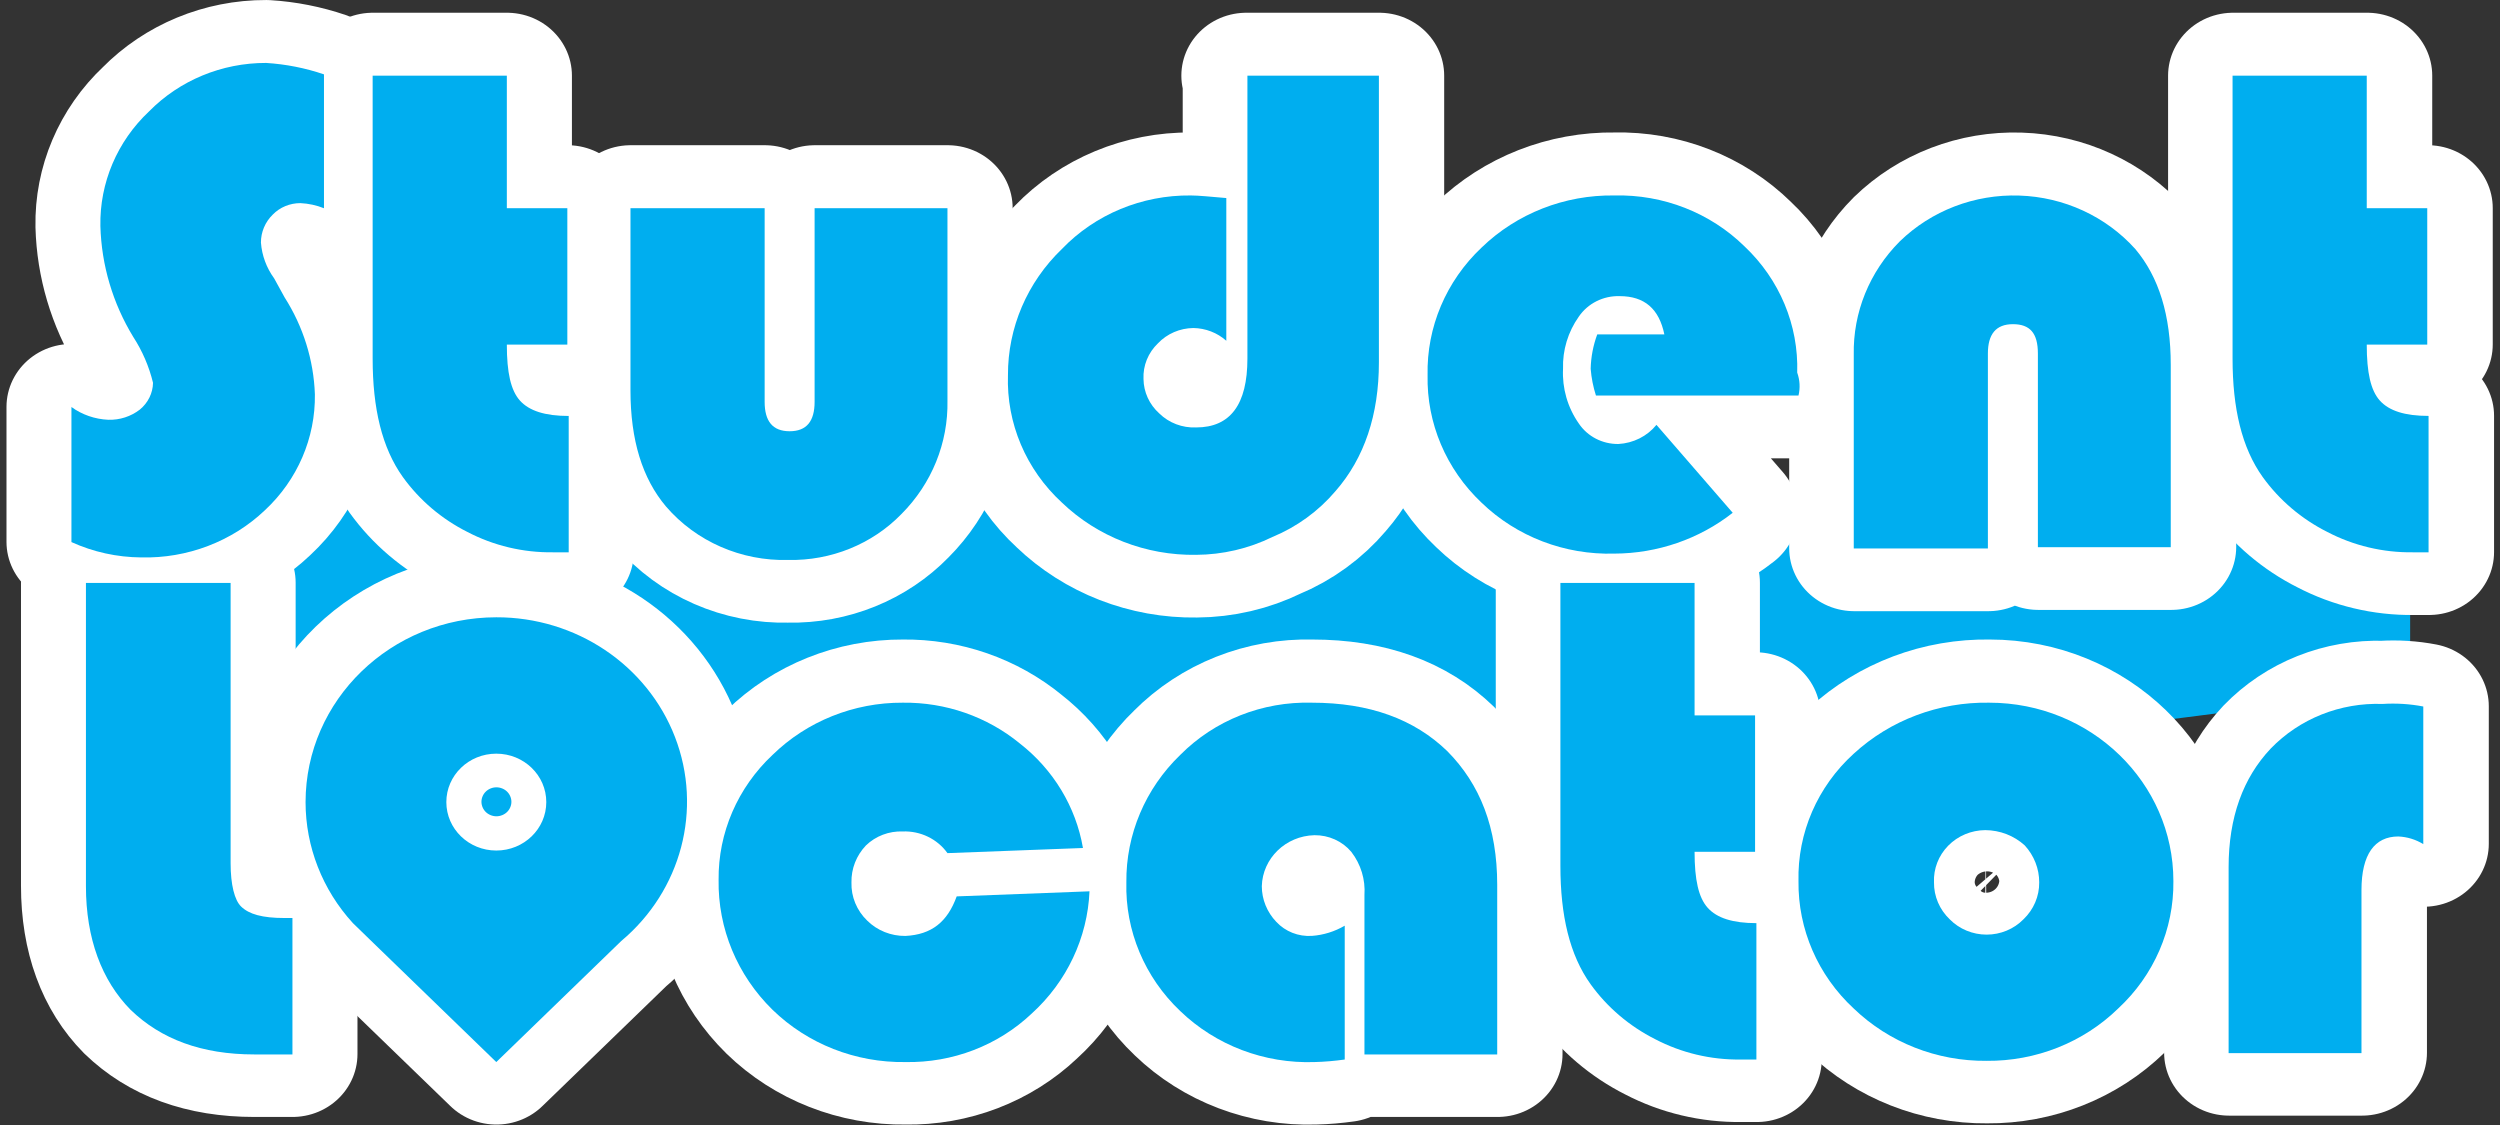 <?xml version="1.0" encoding="UTF-8"?>
<svg xmlns="http://www.w3.org/2000/svg" xmlns:xlink="http://www.w3.org/1999/xlink" width="200pt" height="90pt" viewBox="0 0 200 90" version="1.1">
<rect x="0" y="0" width="200" height="90" fill="#333333" stroke="none"/>
<g id="surface1">
<path style=" stroke:none;fill-rule:nonzero;fill:rgb(0%,68.235%,93.725%);fill-opacity:1;" d="M 6.875 65.594 C 49.281 75.48 192.812 54.992 192.812 54.992 L 192.812 44.492 C 192.812 44.492 81.48 35.008 6.875 34.906 Z M 6.875 65.594 "/>
<path style="fill-rule:nonzero;fill:rgb(0%,68.235%,93.725%);fill-opacity:1;stroke-width:11;stroke-linecap:round;stroke-linejoin:round;stroke:rgb(100%,100%,100%);stroke-opacity:1;stroke-miterlimit:10;" d="M 26.883 6.399 L 26.883 18.1 C 26.25 17.836 25.572 17.687 24.886 17.652 C 24.001 17.652 23.154 18.011 22.546 18.655 C 21.901 19.304 21.541 20.187 21.545 21.105 C 21.628 22.227 22.012 23.302 22.662 24.224 L 23.55 25.893 C 25.126 28.445 26.011 31.364 26.114 34.359 C 26.168 38.179 24.634 41.849 21.88 44.494 C 19.089 47.23 15.306 48.715 11.399 48.617 C 9.361 48.6 7.347 48.143 5.499 47.277 L 5.499 35.473 C 6.404 36.147 7.492 36.536 8.62 36.587 C 9.588 36.617 10.535 36.301 11.291 35.695 C 11.982 35.11 12.391 34.261 12.408 33.356 C 12.073 31.935 11.511 30.583 10.733 29.345 C 8.997 26.405 8.042 23.072 7.951 19.658 C 7.88 15.89 9.369 12.258 12.073 9.634 C 14.657 6.924 18.238 5.392 21.983 5.401 C 23.654 5.507 25.304 5.844 26.883 6.399 Z M 26.883 6.399 " transform="matrix(0.945,0,0,0.915,0.52,0.092)"/>
<path style="fill-rule:nonzero;fill:rgb(0%,68.235%,93.725%);fill-opacity:1;stroke-width:11;stroke-linecap:round;stroke-linejoin:round;stroke:rgb(100%,100%,100%);stroke-opacity:1;stroke-miterlimit:10;" d="M 39.761 6.4 L 39.761 17.982 L 44.884 17.982 L 44.884 29.901 L 39.761 29.901 C 39.761 32.351 40.096 33.908 40.873 34.8 C 41.655 35.692 42.99 36.14 45 36.14 L 45 48.055 L 43.66 48.055 C 41.134 48.089 38.641 47.474 36.42 46.275 C 34.237 45.144 32.368 43.497 30.963 41.487 C 29.181 38.922 28.399 35.47 28.399 31.126 L 28.399 6.4 Z M 39.761 6.4 " transform="matrix(0.945,0,0,0.915,2.982,0.196)"/>
<path style="fill-rule:nonzero;fill:rgb(0%,68.235%,93.725%);fill-opacity:1;stroke-width:11;stroke-linecap:round;stroke-linejoin:round;stroke:rgb(100%,100%,100%);stroke-opacity:1;stroke-miterlimit:10;" d="M 48.111 16.799 L 59.362 16.799 L 59.362 33.728 C 59.362 35.401 60.027 36.293 61.479 36.293 C 62.926 36.293 63.591 35.401 63.591 33.728 L 63.591 16.799 L 74.842 16.799 L 74.842 33.617 C 74.912 37.308 73.51 40.876 70.943 43.53 C 68.462 46.163 64.981 47.618 61.363 47.542 C 57.377 47.653 53.557 45.929 51.006 42.865 C 49 40.411 48 37.069 48 32.725 L 48 16.799 Z M 48.111 16.799 " transform="matrix(0.945,0,0,0.915,5.089,1.279)"/>
<path style="fill-rule:nonzero;fill:rgb(0%,68.235%,93.725%);fill-opacity:1;stroke-width:11;stroke-linecap:round;stroke-linejoin:round;stroke:rgb(100%,100%,100%);stroke-opacity:1;stroke-miterlimit:10;" d="M 96.859 6.4 L 108.109 6.4 L 108.109 31.459 C 108.109 36.029 106.885 39.814 104.433 42.708 C 102.998 44.453 101.167 45.831 99.087 46.719 C 97.086 47.73 94.874 48.264 92.629 48.277 C 88.383 48.345 84.285 46.698 81.267 43.71 C 78.224 40.821 76.562 36.767 76.698 32.572 C 76.682 28.433 78.327 24.46 81.267 21.545 C 84.083 18.52 88.048 16.821 92.182 16.868 C 92.848 16.868 93.853 16.979 95.188 17.095 L 95.188 29.568 C 94.427 28.868 93.435 28.471 92.402 28.454 C 91.26 28.467 90.173 28.949 89.4 29.79 C 88.569 30.609 88.122 31.745 88.176 32.91 C 88.188 34.053 88.672 35.141 89.511 35.918 C 90.33 36.75 91.463 37.194 92.633 37.143 C 95.527 37.143 96.974 35.137 96.974 31.126 L 96.974 6.4 Z M 96.859 6.4 " transform="matrix(0.945,0,0,0.915,8.174,0.196)"/>
<path style="fill-rule:nonzero;fill:rgb(0%,68.235%,93.725%);fill-opacity:1;stroke-width:11;stroke-linecap:round;stroke-linejoin:round;stroke:rgb(100%,100%,100%);stroke-opacity:1;stroke-miterlimit:10;" d="M 140.007 33.287 L 122.857 33.287 C 122.621 32.523 122.473 31.742 122.411 30.949 C 122.435 29.92 122.621 28.905 122.969 27.94 L 128.65 27.94 C 128.203 25.713 126.975 24.599 124.862 24.599 C 123.481 24.556 122.175 25.23 121.41 26.383 C 120.488 27.723 120.021 29.323 120.07 30.949 C 119.988 32.647 120.455 34.328 121.41 35.737 C 122.146 36.863 123.403 37.533 124.751 37.521 C 126.016 37.452 127.194 36.846 127.98 35.848 L 134.438 43.533 C 131.602 45.829 128.067 47.088 124.416 47.101 C 120.215 47.225 116.143 45.616 113.166 42.646 C 110.168 39.722 108.514 35.686 108.601 31.499 C 108.514 27.317 110.168 23.284 113.166 20.361 C 116.143 17.383 120.203 15.735 124.416 15.799 C 128.55 15.697 132.54 17.31 135.443 20.255 C 138.407 23.144 140.024 27.142 139.9 31.282 C 140.123 31.926 140.164 32.622 140.007 33.287 Z M 140.007 33.287 " transform="matrix(0.945,0,0,0.915,11.604,1.174)"/>
<path style="fill-rule:nonzero;fill:rgb(0%,68.235%,93.725%);fill-opacity:1;stroke-width:11;stroke-linecap:round;stroke-linejoin:round;stroke:rgb(100%,100%,100%);stroke-opacity:1;stroke-miterlimit:10;" d="M 167.844 46.542 L 156.593 46.542 L 156.593 29.613 C 156.593 27.829 155.923 27.048 154.476 27.048 C 153.029 27.048 152.359 27.94 152.359 29.613 L 152.359 46.653 L 141.002 46.653 L 141.002 29.724 C 140.931 26.028 142.333 22.465 144.901 19.811 C 147.572 17.131 151.235 15.68 155.014 15.808 C 158.793 15.932 162.353 17.626 164.838 20.476 C 166.839 22.926 167.844 26.267 167.844 30.612 Z M 167.844 46.542 " transform="matrix(0.945,0,0,0.915,15.086,1.174)"/>
<path style="fill-rule:nonzero;fill:rgb(0%,68.235%,93.725%);fill-opacity:1;stroke-width:11;stroke-linecap:round;stroke-linejoin:round;stroke:rgb(100%,100%,100%);stroke-opacity:1;stroke-miterlimit:10;" d="M 181.162 6.4 L 181.162 17.982 L 186.285 17.982 L 186.285 29.901 L 181.162 29.901 C 181.162 32.351 181.497 33.908 182.274 34.8 C 183.055 35.692 184.391 36.136 186.396 36.136 L 186.396 48.055 L 185.061 48.055 C 182.534 48.089 180.041 47.474 177.821 46.275 C 175.638 45.144 173.765 43.497 172.359 41.487 C 170.577 38.922 169.8 35.47 169.8 31.126 L 169.8 6.4 Z M 181.162 6.4 " transform="matrix(0.945,0,0,0.915,18.183,0.196)"/>
<path style="fill-rule:nonzero;fill:rgb(0%,68.235%,93.725%);fill-opacity:1;stroke-width:11;stroke-linecap:round;stroke-linejoin:round;stroke:rgb(100%,100%,100%);stroke-opacity:1;stroke-miterlimit:10;" d="M 6.602 46.201 L 18.853 46.201 L 18.853 70.7 C 18.853 72.591 19.188 73.931 19.742 74.486 C 20.411 75.156 21.524 75.488 23.417 75.488 L 24.087 75.488 L 24.087 87.412 L 20.858 87.412 C 16.401 87.412 12.948 86.072 10.385 83.511 C 7.937 80.951 6.602 77.277 6.602 72.706 Z M 6.602 46.201 " transform="matrix(0.945,0,0,0.915,0.638,4.342)"/>
<path style="fill-rule:nonzero;fill:rgb(0%,68.235%,93.725%);fill-opacity:1;stroke-width:11;stroke-linecap:round;stroke-linejoin:round;stroke:rgb(100%,100%,100%);stroke-opacity:1;stroke-miterlimit:10;" d="M 74.861 72.529 L 86.107 72.085 C 85.938 76.152 84.18 79.993 81.208 82.775 C 78.355 85.562 74.505 87.085 70.516 87.008 C 66.302 87.072 62.242 85.425 59.269 82.442 C 56.28 79.421 54.635 75.328 54.701 71.082 C 54.659 66.973 56.313 63.026 59.265 60.166 C 62.18 57.226 66.154 55.579 70.292 55.6 C 73.918 55.553 77.441 56.821 80.207 59.164 C 83.047 61.451 84.954 64.703 85.553 68.3 L 74.08 68.748 C 73.224 67.511 71.797 66.798 70.292 66.853 C 69.126 66.811 67.998 67.254 67.175 68.078 C 66.364 68.957 65.926 70.114 65.951 71.309 C 65.914 72.559 66.397 73.767 67.286 74.65 C 68.134 75.516 69.304 75.998 70.516 75.986 C 72.744 75.87 74.08 74.757 74.861 72.529 Z M 74.861 72.529 " transform="matrix(0.945,0,0,0.915,5.809,5.32)"/>
<path style="fill-rule:nonzero;fill:rgb(0%,68.235%,93.725%);fill-opacity:1;stroke-width:11;stroke-linecap:round;stroke-linejoin:round;stroke:rgb(100%,100%,100%);stroke-opacity:1;stroke-miterlimit:10;" d="M 104.191 75.089 L 104.191 86.786 C 103.339 86.91 102.483 86.987 101.627 87.008 C 97.389 87.158 93.275 85.545 90.265 82.553 C 87.247 79.6 85.593 75.525 85.701 71.3 C 85.659 67.122 87.305 63.107 90.265 60.162 C 93.172 57.141 97.211 55.485 101.4 55.6 C 106.299 55.6 110.087 57.047 112.873 59.833 C 115.656 62.731 117.103 66.516 117.103 71.526 L 117.103 86.343 L 105.861 86.343 L 105.861 72.418 C 105.952 71.061 105.559 69.721 104.745 68.633 C 103.98 67.698 102.834 67.169 101.627 67.182 C 99.192 67.242 97.232 69.205 97.17 71.637 C 97.17 72.794 97.612 73.912 98.398 74.757 C 99.163 75.606 100.271 76.054 101.408 75.981 C 102.392 75.909 103.343 75.602 104.191 75.089 Z M 104.191 75.089 " transform="matrix(0.945,0,0,0.915,9.142,5.32)"/>
<path style="fill-rule:nonzero;fill:rgb(0%,68.235%,93.725%);fill-opacity:1;stroke-width:11;stroke-linecap:round;stroke-linejoin:round;stroke:rgb(100%,100%,100%);stroke-opacity:1;stroke-miterlimit:10;" d="M 130.06 46.201 L 130.06 57.783 L 135.183 57.783 L 135.183 69.702 L 130.06 69.702 C 130.06 72.151 130.395 73.709 131.176 74.601 C 131.954 75.488 133.289 75.937 135.294 75.937 L 135.294 87.855 L 133.959 87.855 C 131.433 87.89 128.939 87.275 126.719 86.076 C 124.54 84.941 122.667 83.298 121.262 81.284 C 119.48 78.723 118.698 75.271 118.698 70.927 L 118.698 46.201 Z M 130.06 46.201 " transform="matrix(0.945,0,0,0.915,12.689,4.342)"/>
<path style="fill-rule:nonzero;fill:rgb(0%,68.235%,93.725%);fill-opacity:1;stroke-width:11;stroke-linecap:round;stroke-linejoin:round;stroke:rgb(100%,100%,100%);stroke-opacity:1;stroke-miterlimit:10;" d="M 152.948 55.6 C 161.56 55.6 168.544 62.582 168.544 71.193 C 168.593 75.392 166.902 79.429 163.863 82.331 C 160.92 85.293 156.905 86.94 152.729 86.902 C 148.516 86.944 144.468 85.297 141.479 82.331 C 138.44 79.429 136.749 75.392 136.798 71.193 C 136.703 66.986 138.407 62.932 141.479 60.055 C 144.571 57.124 148.689 55.523 152.948 55.6 Z M 152.617 66.738 C 151.427 66.747 150.294 67.237 149.475 68.099 C 148.656 68.961 148.222 70.118 148.272 71.304 C 148.259 72.52 148.743 73.685 149.607 74.535 C 150.422 75.388 151.551 75.87 152.729 75.87 C 153.907 75.87 155.032 75.388 155.846 74.535 C 156.711 73.685 157.194 72.52 157.182 71.304 C 157.186 70.114 156.748 68.966 155.958 68.074 C 155.053 67.22 153.858 66.747 152.617 66.738 Z M 152.617 66.738 " transform="matrix(0.945,0,0,0.915,14.636,5.32)"/>
<path style="fill-rule:nonzero;fill:rgb(0%,68.235%,93.725%);fill-opacity:1;stroke-width:11;stroke-linecap:round;stroke-linejoin:round;stroke:rgb(100%,100%,100%);stroke-opacity:1;stroke-miterlimit:10;" d="M 185.985 55.926 L 185.985 67.956 C 185.352 67.55 184.62 67.32 183.868 67.286 C 181.867 67.286 180.75 68.848 180.75 71.967 L 180.75 86.22 L 169.5 86.22 L 169.5 69.962 C 169.5 65.617 170.724 62.161 173.064 59.605 C 175.508 56.993 178.96 55.572 182.532 55.704 C 183.686 55.627 184.848 55.7 185.985 55.926 Z M 185.985 55.926 " transform="matrix(0.945,0,0,0.915,18.15,5.327)"/>
<path style="fill-rule:nonzero;fill:rgb(0%,68.235%,93.725%);fill-opacity:1;stroke-width:11;stroke-linecap:round;stroke-linejoin:round;stroke:rgb(100%,100%,100%);stroke-opacity:1;stroke-miterlimit:10;" d="M 39.449 48.899 C 30.535 48.907 23.307 56.132 23.299 65.051 C 23.299 68.947 24.726 72.715 27.31 75.63 L 27.421 75.741 L 28.757 77.08 L 39.449 87.77 L 50.029 77.191 C 55.123 72.783 56.938 65.674 54.582 59.366 C 52.221 53.055 46.184 48.881 39.449 48.899 Z M 39.449 69.284 C 37.113 69.284 35.219 67.389 35.219 65.051 C 35.219 62.712 37.113 60.817 39.449 60.817 C 41.789 60.817 43.683 62.712 43.683 65.051 C 43.683 67.389 41.789 69.284 39.449 69.284 Z M 39.449 69.284 " transform="matrix(0.945,0,0,0.915,2.433,4.623)"/>
<path style=" stroke:none;fill-rule:nonzero;fill:rgb(0%,68.235%,93.725%);fill-opacity:1;" d="M 25.918 5.949 L 25.918 16.66 C 25.32 16.418 24.68 16.281 24.031 16.25 C 23.195 16.25 22.395 16.578 21.82 17.168 C 21.211 17.762 20.871 18.57 20.875 19.41 C 20.953 20.438 21.316 21.422 21.93 22.266 L 22.77 23.793 C 24.258 26.129 25.094 28.801 25.191 31.543 C 25.242 35.039 23.793 38.398 21.191 40.82 C 18.555 43.324 14.98 44.684 11.289 44.594 C 9.363 44.578 7.461 44.16 5.715 43.367 L 5.715 32.562 C 6.57 33.18 7.598 33.535 8.664 33.582 C 9.578 33.609 10.473 33.32 11.188 32.766 C 11.84 32.23 12.227 31.453 12.242 30.625 C 11.926 29.324 11.395 28.086 10.66 26.953 C 9.02 24.262 8.117 21.211 8.031 18.086 C 7.965 14.637 9.371 11.312 11.926 8.91 C 14.367 6.43 17.75 5.027 21.289 5.035 C 22.867 5.133 24.426 5.441 25.918 5.949 Z M 25.918 5.949 "/>
<path style=" stroke:none;fill-rule:nonzero;fill:rgb(0%,68.235%,93.725%);fill-opacity:1;" d="M 40.547 6.055 L 40.547 16.656 L 45.387 16.656 L 45.387 27.566 L 40.547 27.566 C 40.547 29.809 40.863 31.234 41.598 32.051 C 42.336 32.867 43.598 33.277 45.496 33.277 L 45.496 44.184 L 44.23 44.184 C 41.844 44.215 39.488 43.652 37.391 42.555 C 35.328 41.52 33.562 40.012 32.234 38.172 C 30.551 35.824 29.812 32.664 29.812 28.688 L 29.812 6.055 Z M 40.547 6.055 "/>
<path style=" stroke:none;fill-rule:nonzero;fill:rgb(0%,68.235%,93.725%);fill-opacity:1;" d="M 50.543 16.656 L 61.172 16.656 L 61.172 32.152 C 61.172 33.684 61.801 34.5 63.172 34.5 C 64.539 34.5 65.168 33.684 65.168 32.152 L 65.168 16.656 L 75.797 16.656 L 75.797 32.051 C 75.863 35.43 74.539 38.695 72.113 41.125 C 69.77 43.535 66.48 44.867 63.062 44.797 C 59.297 44.898 55.688 43.32 53.277 40.516 C 51.383 38.27 50.438 35.211 50.438 31.234 L 50.438 16.656 Z M 50.543 16.656 "/>
<path style=" stroke:none;fill-rule:nonzero;fill:rgb(0%,68.235%,93.725%);fill-opacity:1;" d="M 99.684 6.055 L 110.312 6.055 L 110.312 28.992 C 110.312 33.176 109.156 36.641 106.84 39.289 C 105.484 40.887 103.754 42.148 101.789 42.961 C 99.898 43.887 97.809 44.375 95.688 44.387 C 91.676 44.449 87.805 42.941 84.953 40.207 C 82.078 37.562 80.508 33.852 80.637 30.012 C 80.621 26.223 82.176 22.586 84.953 19.918 C 87.613 17.148 91.359 15.594 95.266 15.637 C 95.895 15.637 96.844 15.738 98.105 15.844 L 98.105 27.262 C 97.387 26.621 96.449 26.258 95.473 26.242 C 94.395 26.254 93.367 26.695 92.637 27.465 C 91.852 28.215 91.43 29.254 91.48 30.32 C 91.492 31.367 91.949 32.363 92.742 33.074 C 93.516 33.836 94.586 34.242 95.691 34.195 C 98.426 34.195 99.793 32.359 99.793 28.688 L 99.793 6.055 Z M 99.684 6.055 "/>
<path style=" stroke:none;fill-rule:nonzero;fill:rgb(0%,68.235%,93.725%);fill-opacity:1;" d="M 143.879 31.645 L 127.676 31.645 C 127.453 30.945 127.312 30.23 127.254 29.504 C 127.277 28.562 127.453 27.633 127.781 26.75 L 133.148 26.75 C 132.727 24.711 131.566 23.691 129.57 23.691 C 128.266 23.652 127.031 24.27 126.309 25.324 C 125.438 26.551 124.996 28.016 125.043 29.504 C 124.965 31.059 125.406 32.598 126.309 33.887 C 127.004 34.918 128.191 35.531 129.465 35.52 C 130.66 35.457 131.773 34.902 132.516 33.988 L 138.617 41.023 C 135.938 43.125 132.598 44.277 129.148 44.289 C 125.18 44.402 121.332 42.93 118.52 40.211 C 115.688 37.535 114.125 33.84 114.207 30.008 C 114.125 26.18 115.688 22.488 118.52 19.812 C 121.332 17.086 125.168 15.578 129.148 15.637 C 133.055 15.543 136.824 17.02 139.566 19.715 C 142.367 22.359 143.895 26.02 143.777 29.809 C 143.988 30.398 144.027 31.035 143.879 31.645 Z M 143.879 31.645 "/>
<path style=" stroke:none;fill-rule:nonzero;fill:rgb(0%,68.235%,93.725%);fill-opacity:1;" d="M 173.66 43.777 L 163.031 43.777 L 163.031 28.281 C 163.031 26.648 162.398 25.934 161.031 25.934 C 159.664 25.934 159.031 26.75 159.031 28.281 L 159.031 43.879 L 148.301 43.879 L 148.301 28.383 C 148.234 25 149.559 21.738 151.984 19.309 C 154.508 16.855 157.969 15.527 161.539 15.645 C 165.109 15.758 168.473 17.309 170.82 19.918 C 172.711 22.16 173.66 25.219 173.66 29.195 Z M 173.66 43.777 "/>
<path style=" stroke:none;fill-rule:nonzero;fill:rgb(0%,68.235%,93.725%);fill-opacity:1;" d="M 189.34 6.055 L 189.34 16.656 L 194.18 16.656 L 194.18 27.566 L 189.34 27.566 C 189.34 29.809 189.656 31.234 190.391 32.051 C 191.129 32.867 192.391 33.273 194.285 33.273 L 194.285 44.184 L 193.023 44.184 C 190.637 44.215 188.281 43.652 186.184 42.555 C 184.121 41.52 182.352 40.012 181.023 38.172 C 179.34 35.824 178.605 32.664 178.605 28.688 L 178.605 6.055 Z M 189.34 6.055 "/>
<path style=" stroke:none;fill-rule:nonzero;fill:rgb(0%,68.235%,93.725%);fill-opacity:1;" d="M 6.875 46.633 L 18.449 46.633 L 18.449 69.059 C 18.449 70.789 18.766 72.016 19.289 72.523 C 19.922 73.137 20.973 73.441 22.762 73.441 L 23.395 73.441 L 23.395 84.355 L 20.344 84.355 C 16.133 84.355 12.871 83.129 10.449 80.785 C 8.137 78.441 6.875 75.078 6.875 70.895 Z M 6.875 46.633 "/>
<path style=" stroke:none;fill-rule:nonzero;fill:rgb(0%,68.235%,93.725%);fill-opacity:1;" d="M 76.535 71.711 L 87.16 71.305 C 87 75.027 85.34 78.543 82.531 81.09 C 79.836 83.641 76.199 85.035 72.43 84.965 C 68.449 85.023 64.613 83.516 61.805 80.785 C 58.98 78.02 57.426 74.273 57.488 70.387 C 57.449 66.625 59.012 63.012 61.801 60.395 C 64.555 57.703 68.309 56.195 72.219 56.215 C 75.645 56.172 78.973 57.332 81.586 59.477 C 84.27 61.57 86.07 64.547 86.637 67.84 L 75.797 68.25 C 74.988 67.117 73.641 66.465 72.219 66.516 C 71.117 66.477 70.051 66.883 69.273 67.637 C 68.508 68.441 68.094 69.5 68.117 70.594 C 68.082 71.738 68.539 72.844 69.379 73.652 C 70.18 74.445 71.285 74.887 72.43 74.875 C 74.535 74.77 75.797 73.75 76.535 71.711 Z M 76.535 71.711 "/>
<path style=" stroke:none;fill-rule:nonzero;fill:rgb(0%,68.235%,93.725%);fill-opacity:1;" d="M 107.578 74.055 L 107.578 84.762 C 106.773 84.875 105.965 84.945 105.156 84.965 C 101.152 85.102 97.266 83.625 94.422 80.887 C 91.57 78.184 90.008 74.453 90.109 70.586 C 90.07 66.762 91.625 63.086 94.422 60.391 C 97.168 57.625 100.984 56.109 104.941 56.215 C 109.57 56.215 113.148 57.539 115.781 60.09 C 118.41 62.742 119.777 66.207 119.777 70.793 L 119.777 84.355 L 109.156 84.355 L 109.156 71.609 C 109.242 70.367 108.871 69.141 108.102 68.145 C 107.379 67.289 106.297 66.805 105.156 66.816 C 102.855 66.871 101.004 68.668 100.945 70.895 C 100.945 71.953 101.363 72.977 102.105 73.75 C 102.828 74.527 103.875 74.938 104.949 74.871 C 105.879 74.805 106.777 74.523 107.578 74.055 Z M 107.578 74.055 "/>
<path style=" stroke:none;fill-rule:nonzero;fill:rgb(0%,68.235%,93.725%);fill-opacity:1;" d="M 135.566 46.633 L 135.566 57.234 L 140.406 57.234 L 140.406 68.145 L 135.566 68.145 C 135.566 70.387 135.883 71.812 136.621 72.629 C 137.355 73.441 138.617 73.852 140.512 73.852 L 140.512 84.762 L 139.25 84.762 C 136.863 84.793 134.508 84.23 132.41 83.133 C 130.352 82.094 128.582 80.59 127.254 78.746 C 125.57 76.402 124.832 73.242 124.832 69.266 L 124.832 46.633 Z M 135.566 46.633 "/>
<path style=" stroke:none;fill-rule:nonzero;fill:rgb(0%,68.235%,93.725%);fill-opacity:1;" d="M 159.137 56.215 C 167.273 56.215 173.871 62.605 173.871 70.488 C 173.918 74.332 172.32 78.027 169.449 80.684 C 166.668 83.395 162.875 84.902 158.93 84.867 C 154.949 84.906 151.125 83.398 148.301 80.684 C 145.43 78.027 143.832 74.332 143.879 70.488 C 143.789 66.637 145.398 62.926 148.301 60.293 C 151.223 57.609 155.113 56.145 159.137 56.215 Z M 158.824 66.41 C 157.699 66.418 156.629 66.867 155.855 67.656 C 155.082 68.445 154.672 69.504 154.719 70.59 C 154.707 71.703 155.164 72.77 155.98 73.547 C 156.75 74.328 157.816 74.77 158.93 74.77 C 160.043 74.77 161.105 74.328 161.875 73.547 C 162.691 72.77 163.148 71.703 163.137 70.59 C 163.141 69.5 162.727 68.449 161.98 67.633 C 161.125 66.852 159.996 66.418 158.824 66.41 Z M 158.824 66.41 "/>
<path style=" stroke:none;fill-rule:nonzero;fill:rgb(0%,68.235%,93.725%);fill-opacity:1;" d="M 193.863 56.52 L 193.863 67.531 C 193.266 67.16 192.574 66.949 191.863 66.918 C 189.973 66.918 188.918 68.348 188.918 71.203 L 188.918 84.25 L 178.289 84.25 L 178.289 69.367 C 178.289 65.391 179.445 62.227 181.656 59.887 C 183.965 57.496 187.227 56.195 190.602 56.316 C 191.691 56.246 192.789 56.312 193.863 56.52 Z M 193.863 56.52 "/>
<path style=" stroke:none;fill-rule:nonzero;fill:rgb(0%,68.235%,93.725%);fill-opacity:1;" d="M 39.703 49.383 C 31.281 49.391 24.453 56.004 24.445 64.168 C 24.445 67.734 25.793 71.184 28.234 73.852 L 28.34 73.953 L 29.602 75.18 L 39.703 84.965 L 49.699 75.281 C 54.512 71.246 56.227 64.738 54 58.965 C 51.77 53.188 46.066 49.367 39.703 49.383 Z M 39.703 68.043 C 37.496 68.043 35.707 66.309 35.707 64.168 C 35.707 62.027 37.496 60.293 39.703 60.293 C 41.914 60.293 43.703 62.027 43.703 64.168 C 43.703 66.309 41.914 68.043 39.703 68.043 Z M 39.703 68.043 "/>
</g>
</svg>
